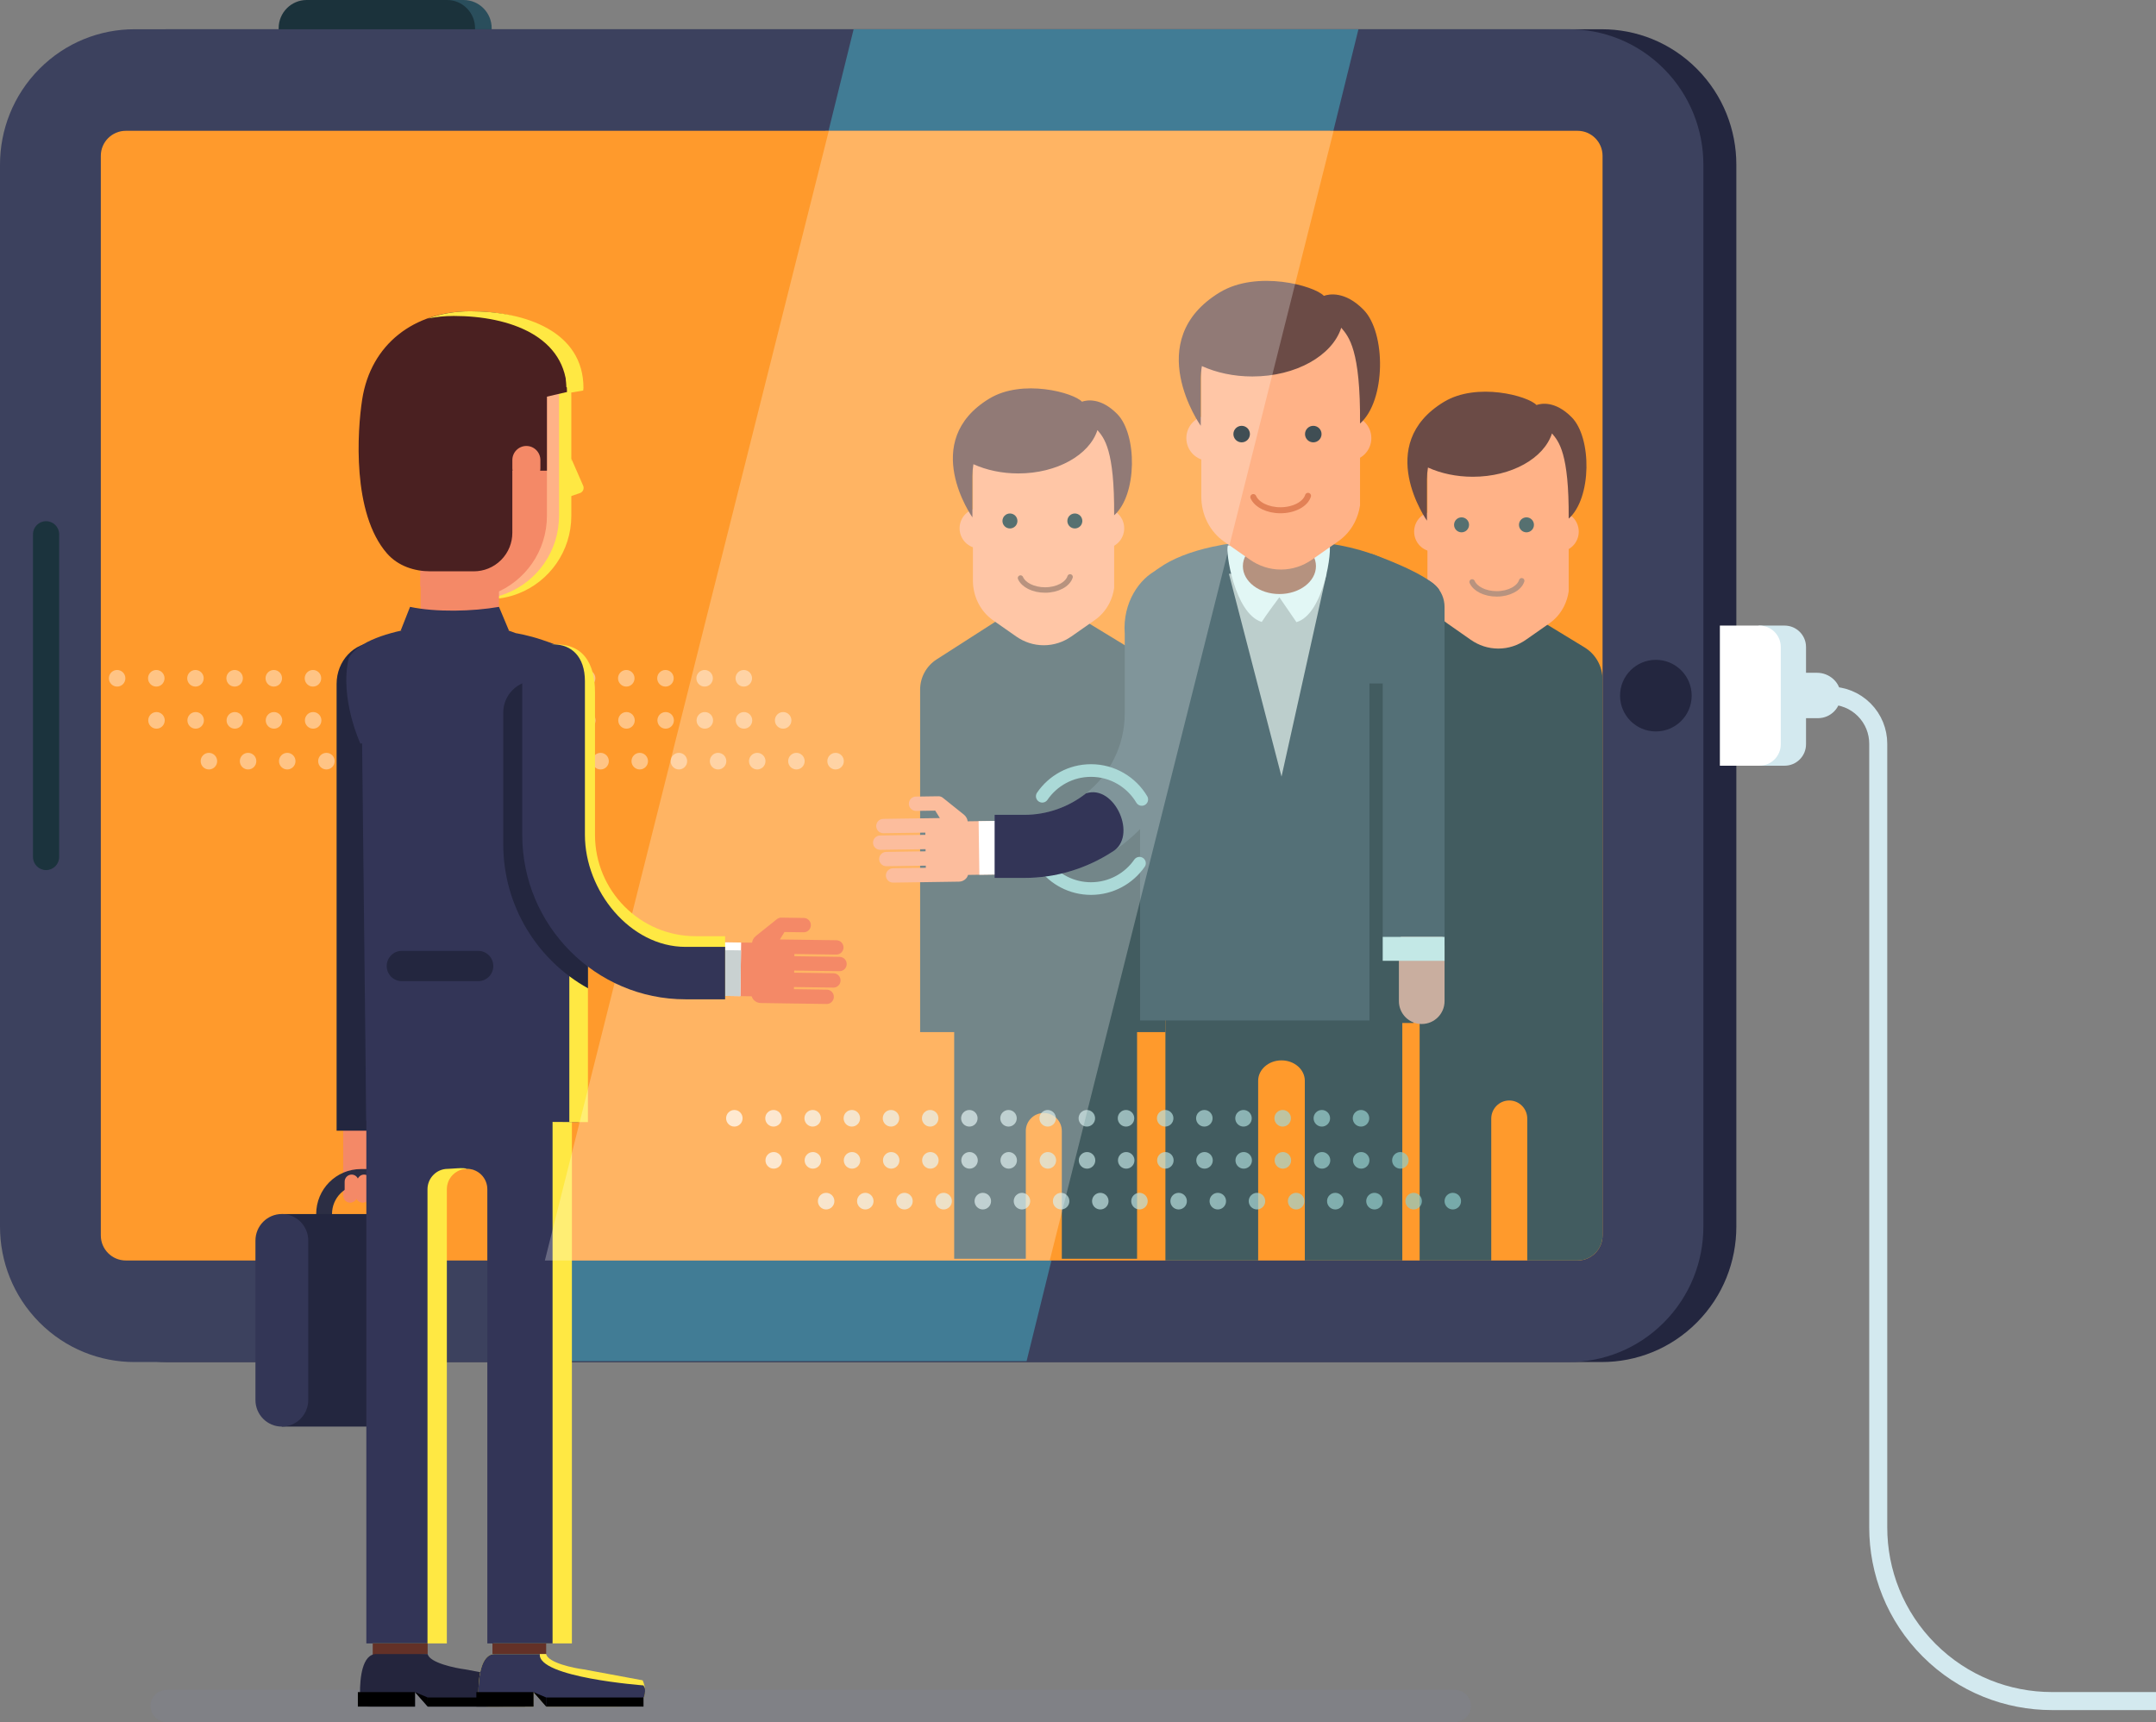 <?xml version="1.0" encoding="utf-8"?>
<!-- Generator: Adobe Illustrator 16.2.1, SVG Export Plug-In . SVG Version: 6.00 Build 0)  -->
<!DOCTYPE svg PUBLIC "-//W3C//DTD SVG 1.1//EN" "http://www.w3.org/Graphics/SVG/1.1/DTD/svg11.dtd">
<svg version="1.1" id="Layer_1" xmlns="http://www.w3.org/2000/svg" xmlns:xlink="http://www.w3.org/1999/xlink" x="0px" y="0px"
	 width="717.451px" height="573.148px" viewBox="0 0 717.451 573.148" enable-background="new 0 0 717.451 573.148"
	 xml:space="preserve">
<rect x="0" y="0" width="717.451" height="573.148" fill="#808080" stroke="none"/>
<path opacity="0.18" fill="#8189A3" d="M489.494,567.771c0,2.97-2.408,5.378-5.377,5.378H55.451c-2.971,0-5.378-2.408-5.378-5.378
	l0,0c0-2.97,2.407-5.378,5.378-5.378h428.666C487.085,562.393,489.494,564.801,489.494,567.771L489.494,567.771z"/>
<path fill="#2A4E5C" d="M163.617,9.397c0,5.189-4.177,9.396-9.329,9.396h-46.706c-5.152,0-9.329-4.207-9.329-9.396l0,0
	c0-5.19,4.177-9.397,9.329-9.397h46.706C159.44,0,163.617,4.208,163.617,9.397L163.617,9.397z"/>
<path fill="#D3E9EF" d="M593.861,254.833h-8.604v-46.631h8.604c3.936,0,7.127,3.191,7.127,7.127v32.377
	C600.988,251.643,597.796,254.833,593.861,254.833z"/>
<path fill="none" stroke="#D3E9EF" stroke-width="6" stroke-miterlimit="10" d="M596.789,231.518h12.235
	c4.093,0,8.188,1.562,11.312,4.685c3.122,3.124,4.684,7.216,4.684,11.31v260.815c0,14.793,5.643,29.587,16.93,40.873
	c11.287,11.287,26.08,16.931,40.875,16.931h34.627"/>
<path fill="#D3E9EF" d="M604.651,223.909h-5.875c-1.891,0-3.422,1.532-3.422,3.423v8.262c0,1.89,1.531,3.422,3.422,3.422h6.191
	c4.247,0,7.679-3.507,7.551-7.785C612.394,227.096,608.788,223.909,604.651,223.909z"/>
<path fill="#1B323B" d="M158.087,9.397c0,5.189-4.176,9.396-9.329,9.396h-46.704c-5.153,0-9.33-4.207-9.33-9.396l0,0
	c0-5.19,4.177-9.397,9.33-9.397h46.704C153.911,0,158.087,4.208,158.087,9.397L158.087,9.397z"/>
<path fill="#23263F" d="M55.714,453.301c-11.45,0-22.896-4.396-31.633-13.197c-8.736-8.798-13.104-20.33-13.104-31.862V54.794
	c0-11.532,4.368-23.063,13.104-31.861c8.737-8.798,20.183-13.199,31.633-13.199h477.353c11.446,0,22.899,4.401,31.633,13.199
	c8.735,8.798,13.103,20.33,13.103,31.861v353.447c0,11.532-4.367,23.064-13.103,31.862c-8.733,8.802-20.187,13.197-31.633,13.197
	H55.714z"/>
<path fill="#3C415E" d="M566.831,54.793v353.45c0,11.53-4.37,23.06-13.11,31.859c-8.729,8.8-20.18,13.2-31.63,13.2H44.741
	c-11.45,0-22.9-4.4-31.641-13.2C4.371,431.303,0,419.773,0,408.243V54.793c0-11.53,4.371-23.06,13.1-31.86
	c8.741-8.8,20.19-13.2,31.641-13.2h477.35c11.45,0,22.9,4.4,31.63,13.2C562.46,31.733,566.831,43.263,566.831,54.793z"/>
<polygon opacity="0.34" fill="#4AEEFF" points="452.05,9.733 443.71,43.533 275.71,43.533 284.06,9.733 "/>
<polygon opacity="0.34" fill="#4AEEFF" points="349.89,419.503 341.621,452.982 173.62,452.982 181.891,419.503 "/>
<polygon opacity="0.32" fill="#BBEAFF" points="442.71,43.533 349.89,419.503 181.891,419.503 274.71,43.533 "/>
<path fill="#FFFFFF" d="M585.46,254.833h-13.14v-46.631h13.14c3.938,0,7.129,3.191,7.129,7.127v32.377
	C592.589,251.643,589.399,254.833,585.46,254.833z"/>
<g>
	<path fill="#FF9A2C" d="M533.281,51.853v359.33c0,4.591-3.73,8.32-8.32,8.32H41.871c-4.59,0-8.32-3.729-8.32-8.32V51.853
		c0-4.59,3.73-8.32,8.32-8.32h483.09C529.55,43.533,533.281,47.263,533.281,51.853z"/>
</g>
<g opacity="0.6">
	<ellipse opacity="0.7" fill="#FFFFFF" cx="52.075" cy="239.744" rx="2.744" ry="2.764"/>
	<ellipse opacity="0.7" fill="#FFFFFF" cx="65.108" cy="239.744" rx="2.744" ry="2.764"/>
	<ellipse opacity="0.7" fill="#FFFFFF" cx="78.141" cy="239.744" rx="2.744" ry="2.764"/>
	<ellipse opacity="0.7" fill="#FFFFFF" cx="91.175" cy="239.744" rx="2.744" ry="2.764"/>
	<ellipse opacity="0.7" fill="#FFFFFF" cx="104.208" cy="239.744" rx="2.744" ry="2.764"/>
	<ellipse opacity="0.7" fill="#FFFFFF" cx="117.242" cy="239.744" rx="2.744" ry="2.764"/>
	<ellipse opacity="0.7" fill="#FFFFFF" cx="130.275" cy="239.744" rx="2.744" ry="2.764"/>
	<ellipse opacity="0.7" fill="#FFFFFF" cx="143.309" cy="239.744" rx="2.744" ry="2.764"/>
	<ellipse opacity="0.7" fill="#FFFFFF" cx="156.341" cy="239.744" rx="2.744" ry="2.764"/>
	<ellipse opacity="0.7" fill="#FFFFFF" cx="169.375" cy="239.744" rx="2.744" ry="2.764"/>
	<ellipse opacity="0.7" fill="#FFFFFF" cx="182.409" cy="239.744" rx="2.744" ry="2.764"/>
	<ellipse opacity="0.7" fill="#FFFFFF" cx="195.442" cy="239.744" rx="2.744" ry="2.764"/>
	<ellipse opacity="0.7" fill="#FFFFFF" cx="208.476" cy="239.744" rx="2.744" ry="2.764"/>
	<ellipse opacity="0.7" fill="#FFFFFF" cx="221.509" cy="239.744" rx="2.744" ry="2.764"/>
	<ellipse opacity="0.7" fill="#FFFFFF" cx="234.542" cy="239.744" rx="2.745" ry="2.764"/>
	<ellipse opacity="0.7" fill="#FFFFFF" cx="247.576" cy="239.744" rx="2.745" ry="2.764"/>
	<ellipse opacity="0.7" fill="#FFFFFF" cx="260.609" cy="239.744" rx="2.745" ry="2.764"/>
</g>
<g opacity="0.6">
	<ellipse opacity="0.7" fill="#FFFFFF" cx="38.976" cy="225.74" rx="2.744" ry="2.764"/>
	<ellipse opacity="0.7" fill="#FFFFFF" cx="52.009" cy="225.74" rx="2.744" ry="2.764"/>
	<ellipse opacity="0.7" fill="#FFFFFF" cx="65.042" cy="225.74" rx="2.744" ry="2.764"/>
	<ellipse opacity="0.7" fill="#FFFFFF" cx="78.076" cy="225.74" rx="2.745" ry="2.764"/>
	<ellipse opacity="0.7" fill="#FFFFFF" cx="91.109" cy="225.74" rx="2.744" ry="2.764"/>
	<ellipse opacity="0.7" fill="#FFFFFF" cx="104.143" cy="225.74" rx="2.744" ry="2.764"/>
	<ellipse opacity="0.7" fill="#FFFFFF" cx="117.175" cy="225.74" rx="2.745" ry="2.764"/>
	<ellipse opacity="0.7" fill="#FFFFFF" cx="130.209" cy="225.74" rx="2.744" ry="2.764"/>
	<ellipse opacity="0.7" fill="#FFFFFF" cx="143.243" cy="225.74" rx="2.744" ry="2.764"/>
	<ellipse opacity="0.7" fill="#FFFFFF" cx="156.276" cy="225.74" rx="2.744" ry="2.764"/>
	<ellipse opacity="0.7" fill="#FFFFFF" cx="169.309" cy="225.74" rx="2.745" ry="2.764"/>
	<ellipse opacity="0.7" fill="#FFFFFF" cx="182.343" cy="225.74" rx="2.744" ry="2.764"/>
	<ellipse opacity="0.7" fill="#FFFFFF" cx="195.376" cy="225.74" rx="2.744" ry="2.764"/>
	<ellipse opacity="0.7" fill="#FFFFFF" cx="208.41" cy="225.74" rx="2.744" ry="2.764"/>
	<ellipse opacity="0.7" fill="#FFFFFF" cx="221.443" cy="225.74" rx="2.745" ry="2.764"/>
	<ellipse opacity="0.7" fill="#FFFFFF" cx="234.476" cy="225.74" rx="2.744" ry="2.764"/>
	<ellipse opacity="0.7" fill="#FFFFFF" cx="247.51" cy="225.74" rx="2.744" ry="2.764"/>
</g>
<g>
	<path fill="#F48967" d="M131.781,376.306v21.56c0,1.3-1.04,2.34-2.33,2.34c-0.901,0-1.67-0.51-2.061-1.27
		c-0.38,0.76-1.159,1.28-2.06,1.28c-1.28,0-2.32-1.051-2.32-2.351c0,1.3-1.04,2.34-2.33,2.34c-0.909,0-1.689-0.529-2.069-1.29
		c-0.38,0.761-1.16,1.29-2.07,1.29c-0.76,0-1.43-0.359-1.85-0.919c-0.301-0.391-0.481-0.881-0.481-1.421v-21.56
		c0-1.301,1.04-2.351,2.331-2.351c0.91,0,1.69,0.54,2.07,1.3c0.38-0.76,1.16-1.3,2.069-1.3c1.29,0,2.33,1.05,2.33,2.351
		c0-1.301,1.04-2.351,2.32-2.351c0.91,0,1.68,0.521,2.06,1.28c0.39-0.76,1.16-1.28,2.061-1.28
		C130.741,373.955,131.781,375.005,131.781,376.306z"/>
	<path fill="none" stroke="#2C2E44" stroke-width="5.265" stroke-linecap="round" stroke-miterlimit="10" d="M107.851,404.036
		L107.851,404.036c0-6.809,5.482-12.328,12.243-12.328h1.749c6.759,0,12.239,5.52,12.239,12.328l0,0"/>
	<g>
		<polygon fill="#23263F" points="144.102,474.785 144.102,404.042 93.781,404.042 91.882,430.757 93.789,430.757 93.789,474.785 		
			"/>
	</g>
	<path fill="#333656" d="M102.578,465.934c0,4.89-3.934,8.852-8.784,8.852l0,0c-4.856,0-8.789-3.962-8.789-8.852v-53.046
		c0-4.889,3.932-8.852,8.789-8.852l0,0c4.851,0,8.784,3.963,8.784,8.852V465.934z"/>
	<path fill="#F48967" d="M131.781,391.855v6.01c0,1.3-1.04,2.34-2.33,2.34c-0.901,0-1.67-0.51-2.061-1.27
		c-0.38,0.76-1.159,1.28-2.06,1.28c-1.28,0-2.32-1.051-2.32-2.351c0,1.3-1.04,2.34-2.33,2.34c-0.909,0-1.689-0.529-2.069-1.29
		c-0.38,0.761-1.16,1.29-2.07,1.29c-0.76,0-1.43-0.359-1.85-0.919v-6.031c0-1.289,1.04-2.34,2.319-2.34c0.91,0,1.69,0.53,2.07,1.301
		c0.39-0.771,1.169-1.301,2.07-1.301c1.29,0,2.33,1.051,2.33,2.34c0-1.289,1.05-2.34,2.33-2.34c0.9,0,1.67,0.521,2.061,1.271
		c0.379-0.75,1.16-1.271,2.06-1.271C130.691,390.915,131.361,391.286,131.781,391.855z"/>
	<rect x="123.139" y="404.039" fill="#171929" width="7.974" height="70.749"/>
</g>
<g opacity="0.6">
	<ellipse opacity="0.7" fill="#FFFFFF" cx="69.52" cy="253.319" rx="2.744" ry="2.764"/>
	<ellipse opacity="0.7" fill="#FFFFFF" cx="82.554" cy="253.319" rx="2.744" ry="2.764"/>
	<ellipse opacity="0.7" fill="#FFFFFF" cx="95.587" cy="253.319" rx="2.744" ry="2.764"/>
	<ellipse opacity="0.7" fill="#FFFFFF" cx="108.621" cy="253.319" rx="2.744" ry="2.764"/>
	<ellipse opacity="0.7" fill="#FFFFFF" cx="121.654" cy="253.319" rx="2.744" ry="2.764"/>
	<ellipse opacity="0.7" fill="#FFFFFF" cx="134.688" cy="253.319" rx="2.744" ry="2.764"/>
	<ellipse opacity="0.7" fill="#FFFFFF" cx="147.72" cy="253.319" rx="2.744" ry="2.764"/>
	<ellipse opacity="0.7" fill="#FFFFFF" cx="160.754" cy="253.319" rx="2.744" ry="2.764"/>
	<ellipse opacity="0.7" fill="#FFFFFF" cx="173.788" cy="253.319" rx="2.744" ry="2.764"/>
	<ellipse opacity="0.7" fill="#FFFFFF" cx="186.82" cy="253.319" rx="2.744" ry="2.764"/>
	<ellipse opacity="0.7" fill="#FFFFFF" cx="199.854" cy="253.319" rx="2.744" ry="2.764"/>
	<ellipse opacity="0.7" fill="#FFFFFF" cx="212.888" cy="253.319" rx="2.744" ry="2.764"/>
	<ellipse opacity="0.7" fill="#FFFFFF" cx="225.921" cy="253.319" rx="2.743" ry="2.764"/>
	<ellipse opacity="0.7" fill="#FFFFFF" cx="238.955" cy="253.319" rx="2.743" ry="2.764"/>
	<ellipse opacity="0.7" fill="#FFFFFF" cx="251.988" cy="253.319" rx="2.743" ry="2.764"/>
	<ellipse opacity="0.7" fill="#FFFFFF" cx="265.021" cy="253.319" rx="2.743" ry="2.764"/>
	<ellipse opacity="0.7" fill="#FFFFFF" cx="278.055" cy="253.319" rx="2.743" ry="2.764"/>
</g>
<path fill="#23263F" d="M137.752,376.306V227.593c0-7.605-5.761-13.77-12.87-13.77c-7.109,0-12.87,6.164-12.87,13.77v148.713
	H137.752z"/>
<path fill="#FFB287" d="M123.209,391.311c0.116,1.138,1.124,1.966,2.258,1.85l0,0c1.128-0.118,1.953-1.136,1.834-2.273l-0.746-7.353
	c-0.117-1.142-1.13-1.969-2.258-1.854l0,0c-1.133,0.117-1.952,1.136-1.841,2.274L123.209,391.311z"/>
<path fill="#FFE843" d="M190.118,132.008v39.644c0,11.786-7.292,21.858-17.584,25.874c-3.094,1.212-6.451,1.875-9.966,1.875
	c-7.601,0-14.491-3.107-19.483-8.123c-3.597-3.638-6.203-8.267-7.369-13.444c-0.46-1.989-0.694-4.062-0.694-6.181v-39.644
	c0-8.689,3.965-16.453,10.179-21.538c0-0.009,0.007-0.009,0.016-0.009c3.007-1.193,6.206-2.008,9.53-2.367
	c1.336-0.152,2.688-0.228,4.073-0.228c13.027,0,23.78,5.823,29.89,15.376C189.63,125.998,190.118,128.942,190.118,132.008z"/>
<path fill="#FFB287" d="M186.032,132.008v39.644c0,11.786-7.293,21.858-17.586,25.874c-3.091,1.212-6.447,1.875-9.962,1.875
	c-7.603,0-12.469-6.255-17.462-11.271c-3.599-3.637-8.227-5.118-9.392-10.296c-0.46-1.989-0.695-4.062-0.695-6.181v-39.644
	c0-8.689,3.964-16.453,10.18-21.538c0-0.009,0.007-0.009,0.019-0.009c3.006-1.193,6.203-2.008,9.53-2.367
	c1.333-0.152,2.687-0.228,4.068-0.228c13.031,0,23.783,5.823,29.891,15.376C185.545,125.998,186.032,128.942,186.032,132.008z"/>
<path fill="#F48967" d="M166.049,207.491c0,4.354-5.84,7.883-13.035,7.883l0,0c-7.199,0-13.033-3.529-13.033-7.883v-24.447
	c0-4.355,5.834-7.886,13.033-7.886l0,0c7.195,0,13.035,3.53,13.035,7.886V207.491z"/>
<polygon fill="#633127" points="142.258,540.338 124.029,540.338 124.029,552.006 142.322,550.481 "/>
<rect x="163.874" y="538.813" fill="#633127" width="17.874" height="11.668"/>
<path fill="#FFE843" d="M190.311,352.312v194.64h-26.153v-151.16c0-3.747-5.006-6.787-8.728-6.787c-1.175,0-2.272,0.299-3.216,0.829
	c-0.571,0.309-1.087,0.707-1.536,1.16c-1.23,1.228-1.978,2.93-1.978,4.798v151.16h-24.672v-194.64H190.311z"/>
<path fill="#333557" d="M183.877,352.312v194.64h-21.708v-151.16c0-3.747-3.018-6.787-6.739-6.787c-1.175,0,0.943-0.53,0,0
	c-0.957-0.53-5.27,0-6.433,0c-1.865,0-3.544,0.763-4.752,1.989c-1.229,1.228-1.987,2.93-1.987,4.798v151.16h-20.35v-194.64H183.877z
	"/>
<path fill="#F48967" d="M180.591,123.243c-6.108-9.553-16.864-15.376-29.891-15.376c-1.382,0-2.733,0.076-4.07,0.228
	c-3.324,0.359-6.523,1.173-9.531,2.367c-0.008,0-0.014,0-0.014,0.009c-6.215,5.084-10.182,12.848-10.182,21.538v33.788h12.951
	v29.388c4.236,2.668,9.238,4.217,14.597,4.217c3.515,0,6.871-0.663,9.963-1.875c10.294-4.015,17.588-14.088,17.588-25.874v-39.644
	C182.002,128.942,181.514,125.998,180.591,123.243z"/>
<ellipse fill="#47231C" cx="158.087" cy="154.052" rx="0" ry="0.417"/>
<path fill="#333557" d="M195.678,222.453l-3.728,136.01c0,0.3,0.509,14.689,0.5,14.979l-70.556-0.444
	c-0.01-0.29-0.03-0.59-0.03-0.891l-1.367-124.725l-0.55,0.13c0,0-7-14.98-3.93-28.4c3-5.82,13.871-8.78,22.59-10.26
	c6.491-1.09,11.79-1.36,11.79-1.36l-0.07,1.5c2.511-0.53,5.101-0.81,7.76-0.81c4.78,0,9.35,0.9,13.56,2.54
	c0.009,0.01,4.11,0.63,9.021,2.32C186.197,214.933,192.758,217.273,195.678,222.453z"/>
<path fill="#24253D" d="M125.245,550.481h10.94h6.137c0.59,2.91,9.203,4.692,12.444,5.1l19.662,3.646
	c0.506,1.111,0.797,2.345,0.797,3.647c0,4.829-5.014,5.099-9.81,5.099h-16.85h-6.143l-4.323-4.82v4.82h-12.855
	c-4.798,0-5.456,0.339-5.456-4.489C119.79,558.651,120.447,550.481,125.245,550.481z"/>
<rect x="119.087" y="563.152" width="19.013" height="4.82"/>
<rect x="142.322" y="564.941" width="32.387" height="3.031"/>
<polygon points="142.322,564.941 138.1,563.152 142.322,567.973 "/>
<path fill="#FFE843" d="M164.67,550.481h10.941h6.137c0.59,2.91,9.203,4.692,12.445,5.1l19.663,3.646
	c0.508,1.111,0.8,2.345,0.8,3.647c0,4.829-5.017,5.099-9.814,5.099h-16.847h-6.143l-4.326-4.82v4.82H164.67
	c-4.794,0-5.453,0.339-5.453-4.489C159.217,558.651,159.876,550.481,164.67,550.481z"/>
<path fill="#333557" d="M164.67,550.481h10.941h4.025c-0.807,7.812,34.5,10.438,34.5,10.438c0.507,1.111,0.519,0.652,0.519,1.955
	c0,4.829-5.017,5.099-9.814,5.099h-16.847h-6.143l-4.326-4.82v4.82H164.67c-4.794,0-5.453,0.339-5.453-4.489
	C159.217,558.651,159.876,550.481,164.67,550.481z"/>
<rect x="158.515" y="563.152" width="19.01" height="4.82"/>
<rect x="181.748" y="564.941" width="32.389" height="3.031"/>
<polygon points="181.748,564.941 177.525,563.152 181.748,567.973 "/>
<path fill="#4A2021" d="M156.463,103.595c-18.585,0-33.071,10.868-35.942,29.368c-1.622,10.454-3.422,37.833,8.252,51.214
	c3.698,4.237,9.188,5.963,14.399,5.963h14.5c3.281,0,6.561-1.251,9.065-3.754c2.501-2.503,3.753-5.784,3.753-9.064v-20.677h11.513
	v-24.636l8.782-2.036l-2.333-1.177C188.451,110.074,175.047,103.595,156.463,103.595z"/>
<path fill="#425C60" d="M418.677,419.506l-0.001-59.813c0-1.875,0.865-3.575,2.278-4.799c1.4-1.233,3.335-1.991,5.479-1.991
	c4.296,0,7.77,3.038,7.77,6.79l0.002,59.813h32.438l-0.001-103.293h-78.829l0.001,103.293H418.677z"/>
<path fill="#FFE843" d="M194.157,129.112l-0.089,0.86l-5.399,0.91l0.02-0.22c0-18.72-19.111-25.51-37.69-25.51
	c-2.97,0-5.859,0.29-8.6,0.86c4.281-1.59,9.04-2.42,14.07-2.42C175.047,103.592,194.157,110.393,194.157,129.112z"/>
<path fill="#425C60" d="M533.281,333.613v77.569c0,4.591-3.73,8.32-8.32,8.32h-16.73v-47.2c0-3.34-2.68-6.05-6-6.05
	c-1.65,0-3.15,0.68-4.23,1.771c-1.089,1.09-1.759,2.609-1.759,4.279v47.2h-23.83v-85.89H533.281z"/>
<path fill="#425C60" d="M306.187,229.518c0-1.941,0.469-3.911,1.465-5.735c0.997-1.824,2.402-3.282,4.037-4.33l34.268-21.99
	l35.875,21.863c1.773,1.082,3.307,2.616,4.396,4.557s1.604,4.047,1.604,6.126v113.489h-81.645V229.518z"/>
<path fill="#425C60" d="M451.632,225.644c0-1.942,0.469-3.912,1.465-5.736c0.997-1.824,2.402-3.281,4.037-4.331l34.268-21.989
	l35.875,21.863c1.773,1.081,3.308,2.615,4.396,4.556c1.09,1.941,1.603,4.047,1.603,6.126v113.489h-81.644V225.644z"/>
<path fill="#547077" d="M472.414,211.763v127.86h-93.029v-128.46c0-2.33-0.945-17.87,6.271-22.08
	c4.426-3.18,10.678-5.56,17.828-7.12c4.748-1.04,9.893-1.73,15.16-2.05c2.828-0.18,5.686-0.25,8.541-0.21
	c5.24,0.06,10.441,0.46,15.359,1.22c9.287,1.419,17.556,4.09,23.039,8C472.414,194.183,472.414,209.252,472.414,211.763z"/>
<polygon fill="#BCCECC" points="408.951,190.963 426.451,258.463 441.451,190.963 "/>
<path fill="#F48967" d="M179.827,155.809c0,2.596-2.09,4.701-4.669,4.701l0,0c-2.575,0-4.664-2.105-4.664-4.701v-2.686
	c0-2.596,2.089-4.701,4.664-4.701l0,0c2.579,0,4.669,2.105,4.669,4.701V155.809z"/>
<path fill="#333557" d="M169.392,209.938c-12.531,1.581-24.542,1.52-36.075-0.021l3.134-7.946c8.688,1.838,20.91,1.519,29.598,0
	L169.392,209.938z"/>
<path fill="#425C60" d="M341.355,418.936V376.41c0-1.656,0.668-3.159,1.758-4.24c1.08-1.089,2.576-1.759,4.229-1.759
	c3.314,0,5.999,2.685,5.999,5.999v42.525h25.045v-80.942h-60.862v80.942H341.355z"/>
<g>
	<path fill="#FFB287" d="M374.102,175.825c0,3.698-2.979,6.694-6.646,6.694c-3.668,0-6.645-2.996-6.645-6.694
		c0-3.696,2.977-6.692,6.645-6.692C371.123,169.133,374.102,172.129,374.102,175.825z"/>
	<ellipse fill="#FFB287" cx="325.968" cy="175.825" rx="6.645" ry="6.694"/>
	<path fill="#FFB287" d="M326.876,136.906c-0.11,0.102-0.228,0.195-0.333,0.303c-1.509,1.52-2.438,3.409-2.79,5.38v50.569
		c0,2.554,0.568,5.149,1.784,7.555c1.218,2.405,2.935,4.335,4.938,5.734l7.68,5.373c2.638,1.847,5.788,2.927,9.18,2.927
		c3.387,0,6.534-1.08,9.182-2.927l7.849-5.492c1.95-1.363,3.62-3.244,4.809-5.589c0.814-1.615,1.332-3.31,1.579-5.024v-57.743
		c0-0.361-0.069-0.718-0.172-1.066H326.876z"/>
	<path fill="#6B4B46" d="M371.748,137.758c-5.497-5.558-10.176-4.604-11.699-4.073c-0.002,0.001-0.004,0.002-0.004,0.002
		c-2.83-3.027-19.816-7.698-30.819-1.035c-23.517,14.254-5.636,39.526-5.636,39.526v-13.733c0-1.35,0.116-2.67,0.332-3.958
		c4.275,1.942,9.41,3.077,14.931,3.077c12.911,0,23.694-6.18,26.34-14.432c2.235,2.67,5.708,6.457,5.562,28.367
		C378.46,164.713,378.486,144.546,371.748,137.758z"/>
</g>
<g>
	<ellipse fill="#FFB287" cx="518.713" cy="176.931" rx="6.646" ry="6.693"/>
	<ellipse fill="#FFB287" cx="477.225" cy="176.931" rx="6.644" ry="6.693"/>
	<path fill="#FFB287" d="M478.132,138.011c-0.109,0.102-0.227,0.196-0.333,0.304c-1.509,1.52-2.439,3.408-2.79,5.38v50.568
		c0,2.555,0.57,5.149,1.787,7.556c1.217,2.404,2.934,4.335,4.936,5.734l7.682,5.373c2.637,1.847,5.787,2.927,9.18,2.927
		c3.385,0,6.532-1.08,9.18-2.927l7.851-5.492c1.948-1.363,3.617-3.244,4.809-5.589c0.812-1.615,1.33-3.31,1.577-5.024v-57.743
		c0-0.361-0.069-0.717-0.172-1.066H478.132z"/>
	<path fill="#6B4B46" d="M523.004,138.864c-5.496-5.558-10.177-4.604-11.701-4.073c-0.002,0.001-0.003,0.002-0.006,0.003
		c-2.827-3.028-19.812-7.699-30.816-1.036c-23.517,14.254-5.634,39.527-5.634,39.527v-13.733c0-1.35,0.115-2.67,0.332-3.958
		c4.273,1.942,9.407,3.076,14.931,3.076c12.911,0,23.695-6.18,26.339-14.432c2.235,2.67,5.708,6.458,5.561,28.368
		C529.717,165.818,529.744,145.652,523.004,138.864z"/>
</g>
<path fill="#23263F" d="M164.158,321.499c0,2.781-2.238,5.036-5.001,5.036h-25.47c-2.765,0-5.002-2.255-5.002-5.036l0,0
	c0-2.782,2.238-5.036,5.002-5.036h25.47C161.919,316.463,164.158,318.717,164.158,321.499L164.158,321.499z"/>
<g>
	<g>
		<path fill="#547077" d="M374.277,210.917v26.55c0,10.77-5.05,20.39-12.881,26.57c-0.188,0.15-0.379,0.3-0.579,0.44
			c-0.22,0.16-0.431,0.319-0.649,0.479c-0.221,0.161-0.44,0.32-0.67,0.46c-0.17,0.12-0.352,0.24-0.531,0.36
			c-0.3,0.2-0.608,0.39-0.92,0.58c-0.279,0.17-0.569,0.34-0.859,0.5c-0.291,0.17-0.58,0.33-0.88,0.49
			c-0.15,0.081-0.29,0.15-0.44,0.23c-0.189,0.09-0.369,0.181-0.56,0.27c-0.33,0.17-0.661,0.32-1,0.47
			c-0.29,0.13-0.591,0.261-0.899,0.39c-0.371,0.149-0.741,0.29-1.111,0.43c-0.21,0.08-0.42,0.15-0.63,0.23
			c-0.309,0.11-0.62,0.21-0.93,0.299c-0.19,0.061-0.379,0.12-0.58,0.18c-0.329,0.1-0.669,0.19-1,0.28c-0.43,0.11-0.86,0.21-1.29,0.3
			c-0.48,0.11-0.959,0.2-1.449,0.28c-0.44,0.08-0.881,0.149-1.32,0.2c-0.021,0.01-0.029,0.01-0.04,0.01c-0.4,0.05-0.8,0.09-1.2,0.13
			c-0.15,0.01-0.3,0.031-0.461,0.04h-0.029c-0.36,0.031-0.73,0.05-1.1,0.07h-0.06c-0.471,0.02-0.94,0.03-1.411,0.03h-9.819v21h9.819
			c0.63,0,1.261-0.01,1.891-0.04c0.07,0,0.15,0,0.221-0.01c0.639-0.02,1.27-0.05,1.889-0.1c0.66-0.051,1.32-0.11,1.971-0.181
			c0.6-0.06,1.189-0.14,1.779-0.229c0.09-0.01,0.17-0.021,0.261-0.03c0.54-0.08,1.069-0.17,1.601-0.27
			c0.179-0.03,0.359-0.061,0.539-0.1c0.53-0.101,1.07-0.211,1.6-0.331c0.61-0.13,1.211-0.279,1.812-0.439
			c0.06-0.011,0.13-0.03,0.21-0.061c0.549-0.14,1.099-0.29,1.64-0.46c1.319-0.39,2.62-0.83,3.909-1.33
			c0.52-0.189,1.02-0.399,1.529-0.62c0.091-0.029,0.182-0.069,0.28-0.109c0.5-0.21,1-0.431,1.491-0.67
			c0.58-0.261,1.15-0.54,1.71-0.83c0.519-0.26,1.04-0.53,1.55-0.811c0.039-0.029,0.08-0.05,0.119-0.069
			c0.511-0.28,1.031-0.57,1.531-0.88c0.08-0.051,0.16-0.09,0.24-0.14c0.5-0.291,0.989-0.601,1.469-0.921
			c2.561-1.64,4.97-3.51,7.211-5.56c10.979-10.011,17.88-24.47,17.88-40.53l0.989-37.671
			C397.688,178.788,372.707,189.908,374.277,210.917z"/>
	</g>
</g>
<path fill="none" stroke="#8DCCC9" stroke-width="4.208" stroke-linecap="round" stroke-miterlimit="10" d="M379.185,287.286
	c-3.547,5.098-9.449,8.436-16.133,8.436c-6.445,0-12.168-3.105-15.749-7.902"/>
<path fill="none" stroke="#8DCCC9" stroke-width="4.208" stroke-linecap="round" stroke-miterlimit="10" d="M346.832,264.999
	c3.539-5.169,9.484-8.561,16.221-8.561c7.188,0,13.474,3.861,16.896,9.622"/>
<path fill="#B5927F" d="M425.748,197.703c-6.699,0-12.16-4.17-12.16-9.28c0-5.11,5.461-9.28,12.16-9.28
	c6.709,0,12.16,4.17,12.16,9.28C437.908,193.533,432.457,197.703,425.748,197.703z"/>
<path fill="#E2F7F5" d="M442.296,180.694c-4.291-0.62-8.758-0.943-13.222-0.991c3.812,1.065,6.772,3.941,7.084,7.487
	c0.429,4.867-4.229,9.139-10.427,9.139c-6.188,0-10.867-4.272-10.453-9.139c0.289-3.381,2.977-6.143,6.518-7.317
	c-4.511,0.259-8.97,0.822-13.175,1.68c-0.94,1.705,2.175,22.701,11.248,25.438c0.825-1.291,1.938-2.868,2.954-4.271
	c1.55-2.146,2.912-3.953,2.912-3.953l2.719,3.964l2.963,4.321C440.607,204.396,443.503,182.61,442.296,180.694z"/>
<path fill="#B5927F" d="M437.908,188.423c0,5.11-5.451,9.28-12.16,9.28c-6.699,0-12.16-4.17-12.16-9.28
	c0-5.11,5.461-9.28,12.16-9.28C432.457,179.143,437.908,183.312,437.908,188.423z"/>
<rect x="189.453" y="297.252" fill="#FFE843" width="6.194" height="76.195"/>
<g>
	<linearGradient id="SVGID_1_" gradientUnits="userSpaceOnUse" x1="248.751" y1="372.195" x2="472.751" y2="373.195">
		<stop  offset="0" style="stop-color:#FFFFFF"/>
		<stop  offset="0.995" style="stop-color:#8DCCC9"/>
	</linearGradient>
	<ellipse opacity="0.7" fill="url(#SVGID_1_)" cx="244.368" cy="372.175" rx="2.744" ry="2.764"/>
	<linearGradient id="SVGID_2_" gradientUnits="userSpaceOnUse" x1="248.749" y1="372.137" x2="472.789" y2="373.137">
		<stop  offset="0" style="stop-color:#FFFFFF"/>
		<stop  offset="0.995" style="stop-color:#8DCCC9"/>
	</linearGradient>
	<ellipse opacity="0.7" fill="url(#SVGID_2_)" cx="257.401" cy="372.175" rx="2.745" ry="2.764"/>
	<linearGradient id="SVGID_3_" gradientUnits="userSpaceOnUse" x1="248.751" y1="372.078" x2="472.751" y2="373.078">
		<stop  offset="0" style="stop-color:#FFFFFF"/>
		<stop  offset="0.995" style="stop-color:#8DCCC9"/>
	</linearGradient>
	<ellipse opacity="0.7" fill="url(#SVGID_3_)" cx="270.435" cy="372.175" rx="2.744" ry="2.764"/>
	<linearGradient id="SVGID_4_" gradientUnits="userSpaceOnUse" x1="248.758" y1="372.022" x2="472.718" y2="373.021">
		<stop  offset="0" style="stop-color:#FFFFFF"/>
		<stop  offset="0.995" style="stop-color:#8DCCC9"/>
	</linearGradient>
	<ellipse opacity="0.7" fill="url(#SVGID_4_)" cx="283.469" cy="372.175" rx="2.744" ry="2.764"/>
	<linearGradient id="SVGID_5_" gradientUnits="userSpaceOnUse" x1="248.751" y1="371.963" x2="472.751" y2="372.963">
		<stop  offset="0" style="stop-color:#FFFFFF"/>
		<stop  offset="0.995" style="stop-color:#8DCCC9"/>
	</linearGradient>
	<ellipse opacity="0.7" fill="url(#SVGID_5_)" cx="296.501" cy="372.175" rx="2.744" ry="2.764"/>
	<linearGradient id="SVGID_6_" gradientUnits="userSpaceOnUse" x1="248.762" y1="371.904" x2="472.722" y2="372.904">
		<stop  offset="0" style="stop-color:#FFFFFF"/>
		<stop  offset="0.995" style="stop-color:#8DCCC9"/>
	</linearGradient>
	<ellipse opacity="0.7" fill="url(#SVGID_6_)" cx="309.535" cy="372.175" rx="2.744" ry="2.764"/>
	<linearGradient id="SVGID_7_" gradientUnits="userSpaceOnUse" x1="248.752" y1="371.846" x2="472.752" y2="372.846">
		<stop  offset="0" style="stop-color:#FFFFFF"/>
		<stop  offset="0.995" style="stop-color:#8DCCC9"/>
	</linearGradient>
	<ellipse opacity="0.7" fill="url(#SVGID_7_)" cx="322.568" cy="372.175" rx="2.744" ry="2.764"/>
	<linearGradient id="SVGID_8_" gradientUnits="userSpaceOnUse" x1="248.769" y1="371.787" x2="472.729" y2="372.787">
		<stop  offset="0" style="stop-color:#FFFFFF"/>
		<stop  offset="0.995" style="stop-color:#8DCCC9"/>
	</linearGradient>
	<ellipse opacity="0.7" fill="url(#SVGID_8_)" cx="335.602" cy="372.175" rx="2.743" ry="2.764"/>
	<linearGradient id="SVGID_9_" gradientUnits="userSpaceOnUse" x1="248.754" y1="371.731" x2="472.754" y2="372.731">
		<stop  offset="0" style="stop-color:#FFFFFF"/>
		<stop  offset="0.995" style="stop-color:#8DCCC9"/>
	</linearGradient>
	<ellipse opacity="0.7" fill="url(#SVGID_9_)" cx="348.636" cy="372.175" rx="2.744" ry="2.764"/>
	<linearGradient id="SVGID_10_" gradientUnits="userSpaceOnUse" x1="248.754" y1="371.672" x2="472.754" y2="372.672">
		<stop  offset="0" style="stop-color:#FFFFFF"/>
		<stop  offset="0.995" style="stop-color:#8DCCC9"/>
	</linearGradient>
	<ellipse opacity="0.7" fill="url(#SVGID_10_)" cx="361.669" cy="372.175" rx="2.744" ry="2.764"/>
	<linearGradient id="SVGID_11_" gradientUnits="userSpaceOnUse" x1="248.731" y1="371.612" x2="472.771" y2="372.613">
		<stop  offset="0" style="stop-color:#FFFFFF"/>
		<stop  offset="0.995" style="stop-color:#8DCCC9"/>
	</linearGradient>
	<ellipse opacity="0.7" fill="url(#SVGID_11_)" cx="374.702" cy="372.175" rx="2.745" ry="2.764"/>
	<linearGradient id="SVGID_12_" gradientUnits="userSpaceOnUse" x1="248.728" y1="371.554" x2="472.768" y2="372.554">
		<stop  offset="0" style="stop-color:#FFFFFF"/>
		<stop  offset="0.995" style="stop-color:#8DCCC9"/>
	</linearGradient>
	<ellipse opacity="0.7" fill="url(#SVGID_12_)" cx="387.736" cy="372.175" rx="2.744" ry="2.764"/>
	<linearGradient id="SVGID_13_" gradientUnits="userSpaceOnUse" x1="248.727" y1="371.495" x2="472.766" y2="372.495">
		<stop  offset="0" style="stop-color:#FFFFFF"/>
		<stop  offset="0.995" style="stop-color:#8DCCC9"/>
	</linearGradient>
	<ellipse opacity="0.7" fill="url(#SVGID_13_)" cx="400.769" cy="372.175" rx="2.744" ry="2.764"/>
	<linearGradient id="SVGID_14_" gradientUnits="userSpaceOnUse" x1="248.755" y1="371.44" x2="472.755" y2="372.44">
		<stop  offset="0" style="stop-color:#FFFFFF"/>
		<stop  offset="0.995" style="stop-color:#8DCCC9"/>
	</linearGradient>
	<ellipse opacity="0.7" fill="url(#SVGID_14_)" cx="413.803" cy="372.175" rx="2.744" ry="2.764"/>
	<linearGradient id="SVGID_15_" gradientUnits="userSpaceOnUse" x1="248.787" y1="371.381" x2="472.747" y2="372.381">
		<stop  offset="0" style="stop-color:#FFFFFF"/>
		<stop  offset="0.995" style="stop-color:#8DCCC9"/>
	</linearGradient>
	<ellipse opacity="0.7" fill="url(#SVGID_15_)" cx="426.836" cy="372.175" rx="2.743" ry="2.764"/>
	<linearGradient id="SVGID_16_" gradientUnits="userSpaceOnUse" x1="248.755" y1="371.322" x2="472.755" y2="372.322">
		<stop  offset="0" style="stop-color:#FFFFFF"/>
		<stop  offset="0.995" style="stop-color:#8DCCC9"/>
	</linearGradient>
	<ellipse opacity="0.7" fill="url(#SVGID_16_)" cx="439.869" cy="372.175" rx="2.744" ry="2.764"/>
	<linearGradient id="SVGID_17_" gradientUnits="userSpaceOnUse" x1="248.792" y1="371.264" x2="472.752" y2="372.264">
		<stop  offset="0" style="stop-color:#FFFFFF"/>
		<stop  offset="0.995" style="stop-color:#8DCCC9"/>
	</linearGradient>
	<ellipse opacity="0.7" fill="url(#SVGID_17_)" cx="452.903" cy="372.175" rx="2.743" ry="2.764"/>
	<linearGradient id="SVGID_18_" gradientUnits="userSpaceOnUse" x1="248.69" y1="386.14" x2="472.65" y2="387.139">
		<stop  offset="0" style="stop-color:#FFFFFF"/>
		<stop  offset="0.995" style="stop-color:#8DCCC9"/>
	</linearGradient>
	<ellipse opacity="0.7" fill="url(#SVGID_18_)" cx="257.467" cy="386.178" rx="2.743" ry="2.765"/>
	<linearGradient id="SVGID_19_" gradientUnits="userSpaceOnUse" x1="248.692" y1="386.082" x2="472.652" y2="387.082">
		<stop  offset="0" style="stop-color:#FFFFFF"/>
		<stop  offset="0.995" style="stop-color:#8DCCC9"/>
	</linearGradient>
	<ellipse opacity="0.7" fill="url(#SVGID_19_)" cx="270.5" cy="386.178" rx="2.743" ry="2.765"/>
	<linearGradient id="SVGID_20_" gradientUnits="userSpaceOnUse" x1="248.683" y1="386.023" x2="472.722" y2="387.024">
		<stop  offset="0" style="stop-color:#FFFFFF"/>
		<stop  offset="0.995" style="stop-color:#8DCCC9"/>
	</linearGradient>
	<ellipse opacity="0.7" fill="url(#SVGID_20_)" cx="283.534" cy="386.178" rx="2.745" ry="2.765"/>
	<linearGradient id="SVGID_21_" gradientUnits="userSpaceOnUse" x1="248.69" y1="385.966" x2="472.689" y2="386.966">
		<stop  offset="0" style="stop-color:#FFFFFF"/>
		<stop  offset="0.995" style="stop-color:#8DCCC9"/>
	</linearGradient>
	<ellipse opacity="0.7" fill="url(#SVGID_21_)" cx="296.568" cy="386.178" rx="2.744" ry="2.765"/>
	<linearGradient id="SVGID_22_" gradientUnits="userSpaceOnUse" x1="248.678" y1="385.906" x2="472.718" y2="386.906">
		<stop  offset="0" style="stop-color:#FFFFFF"/>
		<stop  offset="0.995" style="stop-color:#8DCCC9"/>
	</linearGradient>
	<ellipse opacity="0.7" fill="url(#SVGID_22_)" cx="309.601" cy="386.178" rx="2.745" ry="2.765"/>
	<linearGradient id="SVGID_23_" gradientUnits="userSpaceOnUse" x1="248.69" y1="385.85" x2="472.69" y2="386.85">
		<stop  offset="0" style="stop-color:#FFFFFF"/>
		<stop  offset="0.995" style="stop-color:#8DCCC9"/>
	</linearGradient>
	<ellipse opacity="0.7" fill="url(#SVGID_23_)" cx="322.634" cy="386.178" rx="2.744" ry="2.765"/>
	<linearGradient id="SVGID_24_" gradientUnits="userSpaceOnUse" x1="248.691" y1="385.791" x2="472.691" y2="386.791">
		<stop  offset="0" style="stop-color:#FFFFFF"/>
		<stop  offset="0.995" style="stop-color:#8DCCC9"/>
	</linearGradient>
	<ellipse opacity="0.7" fill="url(#SVGID_24_)" cx="335.668" cy="386.178" rx="2.744" ry="2.765"/>
	<linearGradient id="SVGID_25_" gradientUnits="userSpaceOnUse" x1="248.69" y1="385.732" x2="472.69" y2="386.732">
		<stop  offset="0" style="stop-color:#FFFFFF"/>
		<stop  offset="0.995" style="stop-color:#8DCCC9"/>
	</linearGradient>
	<ellipse opacity="0.7" fill="url(#SVGID_25_)" cx="348.701" cy="386.178" rx="2.744" ry="2.765"/>
	<linearGradient id="SVGID_26_" gradientUnits="userSpaceOnUse" x1="248.691" y1="385.675" x2="472.691" y2="386.675">
		<stop  offset="0" style="stop-color:#FFFFFF"/>
		<stop  offset="0.995" style="stop-color:#8DCCC9"/>
	</linearGradient>
	<ellipse opacity="0.7" fill="url(#SVGID_26_)" cx="361.734" cy="386.178" rx="2.744" ry="2.765"/>
	<linearGradient id="SVGID_27_" gradientUnits="userSpaceOnUse" x1="248.69" y1="385.616" x2="472.69" y2="386.616">
		<stop  offset="0" style="stop-color:#FFFFFF"/>
		<stop  offset="0.995" style="stop-color:#8DCCC9"/>
	</linearGradient>
	<ellipse opacity="0.7" fill="url(#SVGID_27_)" cx="374.767" cy="386.178" rx="2.744" ry="2.765"/>
	<linearGradient id="SVGID_28_" gradientUnits="userSpaceOnUse" x1="248.691" y1="385.559" x2="472.692" y2="386.559">
		<stop  offset="0" style="stop-color:#FFFFFF"/>
		<stop  offset="0.995" style="stop-color:#8DCCC9"/>
	</linearGradient>
	<ellipse opacity="0.7" fill="url(#SVGID_28_)" cx="387.802" cy="386.178" rx="2.745" ry="2.765"/>
	<linearGradient id="SVGID_29_" gradientUnits="userSpaceOnUse" x1="248.664" y1="385.499" x2="472.704" y2="386.499">
		<stop  offset="0" style="stop-color:#FFFFFF"/>
		<stop  offset="0.995" style="stop-color:#8DCCC9"/>
	</linearGradient>
	<ellipse opacity="0.7" fill="url(#SVGID_29_)" cx="400.834" cy="386.178" rx="2.745" ry="2.765"/>
	<linearGradient id="SVGID_30_" gradientUnits="userSpaceOnUse" x1="248.663" y1="385.44" x2="472.702" y2="386.441">
		<stop  offset="0" style="stop-color:#FFFFFF"/>
		<stop  offset="0.995" style="stop-color:#8DCCC9"/>
	</linearGradient>
	<ellipse opacity="0.7" fill="url(#SVGID_30_)" cx="413.869" cy="386.178" rx="2.744" ry="2.765"/>
	<linearGradient id="SVGID_31_" gradientUnits="userSpaceOnUse" x1="248.661" y1="385.383" x2="472.7" y2="386.383">
		<stop  offset="0" style="stop-color:#FFFFFF"/>
		<stop  offset="0.995" style="stop-color:#8DCCC9"/>
	</linearGradient>
	<ellipse opacity="0.7" fill="url(#SVGID_31_)" cx="426.901" cy="386.178" rx="2.745" ry="2.765"/>
	<linearGradient id="SVGID_32_" gradientUnits="userSpaceOnUse" x1="248.693" y1="385.325" x2="472.693" y2="386.325">
		<stop  offset="0" style="stop-color:#FFFFFF"/>
		<stop  offset="0.995" style="stop-color:#8DCCC9"/>
	</linearGradient>
	<ellipse opacity="0.7" fill="url(#SVGID_32_)" cx="439.935" cy="386.178" rx="2.744" ry="2.765"/>
	<linearGradient id="SVGID_33_" gradientUnits="userSpaceOnUse" x1="248.73" y1="385.268" x2="472.69" y2="386.267">
		<stop  offset="0" style="stop-color:#FFFFFF"/>
		<stop  offset="0.995" style="stop-color:#8DCCC9"/>
	</linearGradient>
	<ellipse opacity="0.7" fill="url(#SVGID_33_)" cx="452.968" cy="386.178" rx="2.744" ry="2.765"/>
	<linearGradient id="SVGID_34_" gradientUnits="userSpaceOnUse" x1="248.77" y1="385.209" x2="472.69" y2="386.209">
		<stop  offset="0" style="stop-color:#FFFFFF"/>
		<stop  offset="0.995" style="stop-color:#8DCCC9"/>
	</linearGradient>
	<ellipse opacity="0.7" fill="url(#SVGID_34_)" cx="466.001" cy="386.178" rx="2.744" ry="2.765"/>
	<linearGradient id="SVGID_35_" gradientUnits="userSpaceOnUse" x1="248.627" y1="399.638" x2="472.627" y2="400.638">
		<stop  offset="0" style="stop-color:#FFFFFF"/>
		<stop  offset="0.995" style="stop-color:#8DCCC9"/>
	</linearGradient>
	<ellipse opacity="0.7" fill="url(#SVGID_35_)" cx="274.913" cy="399.753" rx="2.744" ry="2.765"/>
	<linearGradient id="SVGID_36_" gradientUnits="userSpaceOnUse" x1="248.621" y1="399.579" x2="472.661" y2="400.579">
		<stop  offset="0" style="stop-color:#FFFFFF"/>
		<stop  offset="0.995" style="stop-color:#8DCCC9"/>
	</linearGradient>
	<ellipse opacity="0.7" fill="url(#SVGID_36_)" cx="287.947" cy="399.753" rx="2.744" ry="2.765"/>
	<linearGradient id="SVGID_37_" gradientUnits="userSpaceOnUse" x1="248.619" y1="399.522" x2="472.659" y2="400.522">
		<stop  offset="0" style="stop-color:#FFFFFF"/>
		<stop  offset="0.995" style="stop-color:#8DCCC9"/>
	</linearGradient>
	<ellipse opacity="0.7" fill="url(#SVGID_37_)" cx="300.98" cy="399.753" rx="2.744" ry="2.765"/>
	<linearGradient id="SVGID_38_" gradientUnits="userSpaceOnUse" x1="248.64" y1="399.463" x2="472.6" y2="400.463">
		<stop  offset="0" style="stop-color:#FFFFFF"/>
		<stop  offset="0.995" style="stop-color:#8DCCC9"/>
	</linearGradient>
	<ellipse opacity="0.7" fill="url(#SVGID_38_)" cx="314.014" cy="399.753" rx="2.743" ry="2.765"/>
	<linearGradient id="SVGID_39_" gradientUnits="userSpaceOnUse" x1="248.616" y1="399.403" x2="472.656" y2="400.404">
		<stop  offset="0" style="stop-color:#FFFFFF"/>
		<stop  offset="0.995" style="stop-color:#8DCCC9"/>
	</linearGradient>
	<ellipse opacity="0.7" fill="url(#SVGID_39_)" cx="327.047" cy="399.753" rx="2.744" ry="2.765"/>
	<linearGradient id="SVGID_40_" gradientUnits="userSpaceOnUse" x1="248.647" y1="399.347" x2="472.607" y2="400.346">
		<stop  offset="0" style="stop-color:#FFFFFF"/>
		<stop  offset="0.995" style="stop-color:#8DCCC9"/>
	</linearGradient>
	<ellipse opacity="0.7" fill="url(#SVGID_40_)" cx="340.081" cy="399.753" rx="2.743" ry="2.765"/>
	<linearGradient id="SVGID_41_" gradientUnits="userSpaceOnUse" x1="248.611" y1="399.287" x2="472.651" y2="400.287">
		<stop  offset="0" style="stop-color:#FFFFFF"/>
		<stop  offset="0.995" style="stop-color:#8DCCC9"/>
	</linearGradient>
	<ellipse opacity="0.7" fill="url(#SVGID_41_)" cx="353.114" cy="399.753" rx="2.745" ry="2.765"/>
	<linearGradient id="SVGID_42_" gradientUnits="userSpaceOnUse" x1="248.63" y1="399.231" x2="472.63" y2="400.231">
		<stop  offset="0" style="stop-color:#FFFFFF"/>
		<stop  offset="0.995" style="stop-color:#8DCCC9"/>
	</linearGradient>
	<ellipse opacity="0.7" fill="url(#SVGID_42_)" cx="366.148" cy="399.753" rx="2.744" ry="2.765"/>
	<linearGradient id="SVGID_43_" gradientUnits="userSpaceOnUse" x1="248.607" y1="399.171" x2="472.647" y2="400.171">
		<stop  offset="0" style="stop-color:#FFFFFF"/>
		<stop  offset="0.995" style="stop-color:#8DCCC9"/>
	</linearGradient>
	<ellipse opacity="0.7" fill="url(#SVGID_43_)" cx="379.181" cy="399.753" rx="2.744" ry="2.765"/>
	<linearGradient id="SVGID_44_" gradientUnits="userSpaceOnUse" x1="248.63" y1="399.113" x2="472.63" y2="400.113">
		<stop  offset="0" style="stop-color:#FFFFFF"/>
		<stop  offset="0.995" style="stop-color:#8DCCC9"/>
	</linearGradient>
	<ellipse opacity="0.7" fill="url(#SVGID_44_)" cx="392.214" cy="399.753" rx="2.744" ry="2.765"/>
	<linearGradient id="SVGID_45_" gradientUnits="userSpaceOnUse" x1="248.631" y1="399.056" x2="472.631" y2="400.056">
		<stop  offset="0" style="stop-color:#FFFFFF"/>
		<stop  offset="0.995" style="stop-color:#8DCCC9"/>
	</linearGradient>
	<ellipse opacity="0.7" fill="url(#SVGID_45_)" cx="405.249" cy="399.753" rx="2.743" ry="2.765"/>
	<linearGradient id="SVGID_46_" gradientUnits="userSpaceOnUse" x1="248.601" y1="398.996" x2="472.641" y2="399.996">
		<stop  offset="0" style="stop-color:#FFFFFF"/>
		<stop  offset="0.995" style="stop-color:#8DCCC9"/>
	</linearGradient>
	<ellipse opacity="0.7" fill="url(#SVGID_46_)" cx="418.281" cy="399.753" rx="2.744" ry="2.765"/>
	<linearGradient id="SVGID_47_" gradientUnits="userSpaceOnUse" x1="248.632" y1="398.94" x2="472.632" y2="399.94">
		<stop  offset="0" style="stop-color:#FFFFFF"/>
		<stop  offset="0.995" style="stop-color:#8DCCC9"/>
	</linearGradient>
	<ellipse opacity="0.7" fill="url(#SVGID_47_)" cx="431.315" cy="399.753" rx="2.744" ry="2.765"/>
	<linearGradient id="SVGID_48_" gradientUnits="userSpaceOnUse" x1="248.633" y1="398.881" x2="472.633" y2="399.881">
		<stop  offset="0" style="stop-color:#FFFFFF"/>
		<stop  offset="0.995" style="stop-color:#8DCCC9"/>
	</linearGradient>
	<ellipse opacity="0.7" fill="url(#SVGID_48_)" cx="444.349" cy="399.753" rx="2.744" ry="2.765"/>
	<linearGradient id="SVGID_49_" gradientUnits="userSpaceOnUse" x1="248.67" y1="398.823" x2="472.63" y2="399.823">
		<stop  offset="0" style="stop-color:#FFFFFF"/>
		<stop  offset="0.995" style="stop-color:#8DCCC9"/>
	</linearGradient>
	<ellipse opacity="0.7" fill="url(#SVGID_49_)" cx="457.382" cy="399.753" rx="2.744" ry="2.765"/>
	<linearGradient id="SVGID_50_" gradientUnits="userSpaceOnUse" x1="248.592" y1="398.764" x2="472.632" y2="399.764">
		<stop  offset="0" style="stop-color:#FFFFFF"/>
		<stop  offset="0.995" style="stop-color:#8DCCC9"/>
	</linearGradient>
	<ellipse opacity="0.7" fill="url(#SVGID_50_)" cx="470.416" cy="399.753" rx="2.744" ry="2.765"/>
	<linearGradient id="SVGID_51_" gradientUnits="userSpaceOnUse" x1="248.632" y1="398.706" x2="472.632" y2="399.706">
		<stop  offset="0" style="stop-color:#FFFFFF"/>
		<stop  offset="0.995" style="stop-color:#8DCCC9"/>
	</linearGradient>
	<ellipse opacity="0.7" fill="url(#SVGID_51_)" cx="483.448" cy="399.753" rx="2.744" ry="2.765"/>
</g>
<g>
	<ellipse fill="#FFB287" cx="448.874" cy="145.816" rx="7.468" ry="7.522"/>
	<ellipse fill="#FFB287" cx="402.249" cy="145.816" rx="7.468" ry="7.522"/>
	<path fill="#FFB287" d="M403.271,102.077c-0.125,0.115-0.256,0.22-0.377,0.341c-1.693,1.708-2.741,3.83-3.135,6.046v56.83
		c0,2.87,0.641,5.787,2.008,8.49c1.365,2.702,3.297,4.873,5.547,6.444l8.633,6.039c2.965,2.076,6.504,3.288,10.314,3.288
		c3.807,0,7.344-1.212,10.318-3.288l8.82-6.172c2.19-1.532,4.07-3.646,5.404-6.281c0.915-1.815,1.498-3.72,1.775-5.646v-64.893
		c0-0.405-0.078-0.806-0.193-1.199H403.271z"/>
	<path fill="#6B4B46" d="M453.697,103.035c-6.179-6.246-11.436-5.173-13.15-4.576c-0.002,0.001-0.003,0.001-0.006,0.002
		c-3.18-3.403-22.265-8.652-34.631-1.164c-26.43,16.019-6.334,44.42-6.334,44.42v-15.433c0-1.517,0.131-3.001,0.373-4.449
		c4.805,2.183,10.574,3.458,16.781,3.458c14.508,0,26.626-6.946,29.598-16.219c2.514,3.001,6.418,7.257,6.252,31.88
		C461.24,133.327,461.269,110.664,453.697,103.035z"/>
</g>
<g>
	<path fill="#23263F" d="M195.678,303.413v25.51c-16.801-9.32-28.211-27.33-28.211-47.97v-43.801c0-5.84,4.701-10.58,10.5-10.58
		c5.791,0,10.49,4.74,10.49,10.58c0,0.55-0.05-7.9-0.14-7.37v51.17C188.317,288.913,191.067,296.893,195.678,303.413z"/>
</g>
<path fill="#1B333D" d="M19.688,285.221c0,2.405-1.949,4.355-4.355,4.355l0,0c-2.404,0-4.355-1.95-4.355-4.355V177.815
	c0-2.406,1.951-4.355,4.355-4.355l0,0c2.406,0,4.355,1.949,4.355,4.355V285.221z"/>
<polygon opacity="0.26" fill="#FFFFFF" points="181.318,419.503 349.318,419.503 443.789,43.533 275.798,43.533 "/>
<path fill="#FFE843" d="M190.118,152.629l3.942,9.019c0.198,0.45,0.213,0.979-0.001,1.465c-0.212,0.486-0.614,0.832-1.079,0.991
	l-4.46,1.525L190.118,152.629z"/>
<circle fill="#23263F" cx="551.023" cy="231.517" r="11.916"/>
<g>
	<circle fill="#404E54" cx="413.187" cy="144.468" r="2.75"/>
	<circle fill="#404E54" cx="437.021" cy="144.468" r="2.75"/>
	<path fill="none" stroke="#E28156" stroke-width="2" stroke-linecap="round" stroke-miterlimit="10" d="M435.271,165.014
		c-0.873,2.743-4.652,4.807-9.182,4.807c-4.295,0-7.915-1.856-9.021-4.389"/>
</g>
<g>
	<circle fill="#567070" cx="336.078" cy="173.383" r="2.492"/>
	<circle fill="#567070" cx="357.676" cy="173.383" r="2.492"/>
	<path fill="none" stroke="#B8937F" stroke-width="1.812" stroke-linecap="round" stroke-miterlimit="10" d="M356.09,192.002
		c-0.792,2.486-4.216,4.356-8.319,4.356c-3.893,0-7.174-1.682-8.177-3.977"/>
</g>
<rect x="455.712" y="227.462" fill="#425C60" width="14.713" height="113"/>
<path fill="#C9AE9F" d="M480.705,333.2c0,4.195-3.4,7.596-7.595,7.596l0,0c-4.196,0-7.597-3.4-7.597-7.596v-18.392
	c0-4.195,3.4-7.596,7.597-7.596l0,0c4.194,0,7.595,3.4,7.595,7.596V333.2z"/>
<g>
	<circle fill="#567070" cx="486.361" cy="174.671" r="2.492"/>
	<circle fill="#567070" cx="507.959" cy="174.671" r="2.493"/>
	<path fill="none" stroke="#B8937F" stroke-width="1.812" stroke-linecap="round" stroke-miterlimit="10" d="M506.374,193.29
		c-0.792,2.486-4.216,4.356-8.319,4.356c-3.893,0-7.174-1.682-8.177-3.977"/>
</g>
<path fill="#547077" d="M480.705,311.797V202.002c0-5.523-4.477-10-10-10h-0.579c-5.522,0-10,4.477-10,10v109.795H480.705z"/>
<rect x="460.125" y="311.797" fill="#C3E8E6" width="20.579" height="7.969"/>
<path fill="#547077" d="M456.342,184.291c0,0,19.22,6.629,22.615,12.067c-12.603,3.438-22.615,1.345-22.615,1.345V184.291z"/>
<g>
	<g>
		<path fill="#FCBD9D" d="M319.153,293.421c0.823-0.012,1.636-0.338,2.251-0.979c0.359-0.366,0.605-0.802,0.752-1.264l9.709-0.138
			l-0.254-17.839l-9.602,0.138c-0.043-0.357-0.148-0.709-0.312-1.055c-0.23-0.464-0.549-0.851-0.924-1.155l-7.103-5.684
			c-0.427-0.306-0.917-0.451-1.399-0.444c-0.049,0.002-0.097,0.004-0.144,0.008c-0.051,0.002-0.101-0.002-0.152-0.002l-7.199,0.103
			c-1.31,0.019-2.351,1.102-2.332,2.418c0.021,1.316,1.093,2.368,2.401,2.349l6.369-0.092l1.539,2.477l-4.902,0.071l0,0
			l-13.943,0.199c-1.305,0.018-2.348,1.1-2.332,2.418c0.02,1.313,1.095,2.367,2.399,2.35l13.946-0.202l0.006,0.745l-15.074,0.218
			c-1.303,0.018-2.352,1.099-2.332,2.417c0.02,1.314,1.096,2.365,2.403,2.348l15.073-0.215l0.009,0.717l-13.116,0.187
			c-1.307,0.021-2.353,1.104-2.332,2.417c0.019,1.319,1.094,2.371,2.402,2.352l13.112-0.187l0.01,0.718l-10.95,0.157
			c-1.311,0.016-2.352,1.101-2.338,2.418c0.023,1.312,1.094,2.368,2.402,2.349l10.955-0.157l0,0L319.153,293.421z"/>
		<polygon fill="#FFFFFF" points="325.9,291.125 325.652,273.288 331.611,273.201 331.865,291.04 		"/>
	</g>
	<g>
		<path fill="#333557" d="M370.037,283.557c-8.45,5.459-18.479,8.629-29.24,8.629h-9.819v-21h9.819c7.761,0,14.91-2.669,20.6-7.15
			C370.98,260.861,378.83,278.597,370.037,283.557z"/>
	</g>
</g>
<path fill="#F48967" d="M253.121,333.817c-0.821-0.012-1.634-0.338-2.251-0.979c-0.359-0.366-0.604-0.803-0.75-1.263l-9.711-0.138
	l0.253-17.84l9.604,0.138c0.043-0.357,0.147-0.708,0.311-1.054c0.231-0.465,0.551-0.851,0.925-1.155l7.103-5.685
	c0.427-0.306,0.917-0.451,1.398-0.443c0.05,0.001,0.1,0.003,0.146,0.008c0.05,0.001,0.101-0.004,0.152-0.003l7.198,0.104
	c1.31,0.018,2.352,1.101,2.333,2.417c-0.02,1.316-1.094,2.368-2.403,2.35l-6.367-0.092l-1.54,2.476l4.903,0.07l0,0l13.942,0.199
	c1.303,0.019,2.348,1.1,2.332,2.418c-0.02,1.314-1.094,2.366-2.398,2.35l-13.946-0.201l-0.007,0.744l15.074,0.218
	c1.305,0.018,2.353,1.1,2.332,2.418c-0.02,1.313-1.094,2.364-2.402,2.347l-15.075-0.215l-0.007,0.717l13.115,0.187
	c1.307,0.021,2.352,1.104,2.332,2.418c-0.018,1.318-1.092,2.37-2.4,2.352l-13.115-0.188l-0.009,0.718l10.953,0.158
	c1.309,0.015,2.352,1.099,2.336,2.417c-0.023,1.312-1.094,2.369-2.402,2.35l-10.953-0.158l0,0L253.121,333.817z"/>
<g>
	<polygon fill="#FFFFFF" points="246.628,313.683 246.588,316.293 246.377,331.523 240.447,331.433 240.407,331.433 
		240.657,313.593 	"/>
</g>
<polygon fill="#C9D1D1" points="246.588,316.293 246.377,331.523 240.447,331.433 240.657,316.213 "/>
<path fill="#FFE843" d="M231.475,311.578c-18.459,0-33.477-15.126-33.477-33.719v-47.396c0-3.979-0.548-15.979-12.798-15.979
	c-5.796,0-8.056,4.733-8.056,10.572l0,0l0,0v52.803c0,30.175,24.373,54.724,54.33,54.724h9.823v-21.005H231.475z"/>
<path fill="#333557" d="M228.117,315.129c-18.458,0-33.475-18.677-33.475-37.27v-51.167c0-8.229-4.562-12.208-10.358-12.208
	c-5.797,0-10.495,4.733-10.495,10.572l0,0l0,0v52.803c0,30.175,24.372,54.724,54.329,54.724h13.182v-17.454H228.117z"/>
</svg>
